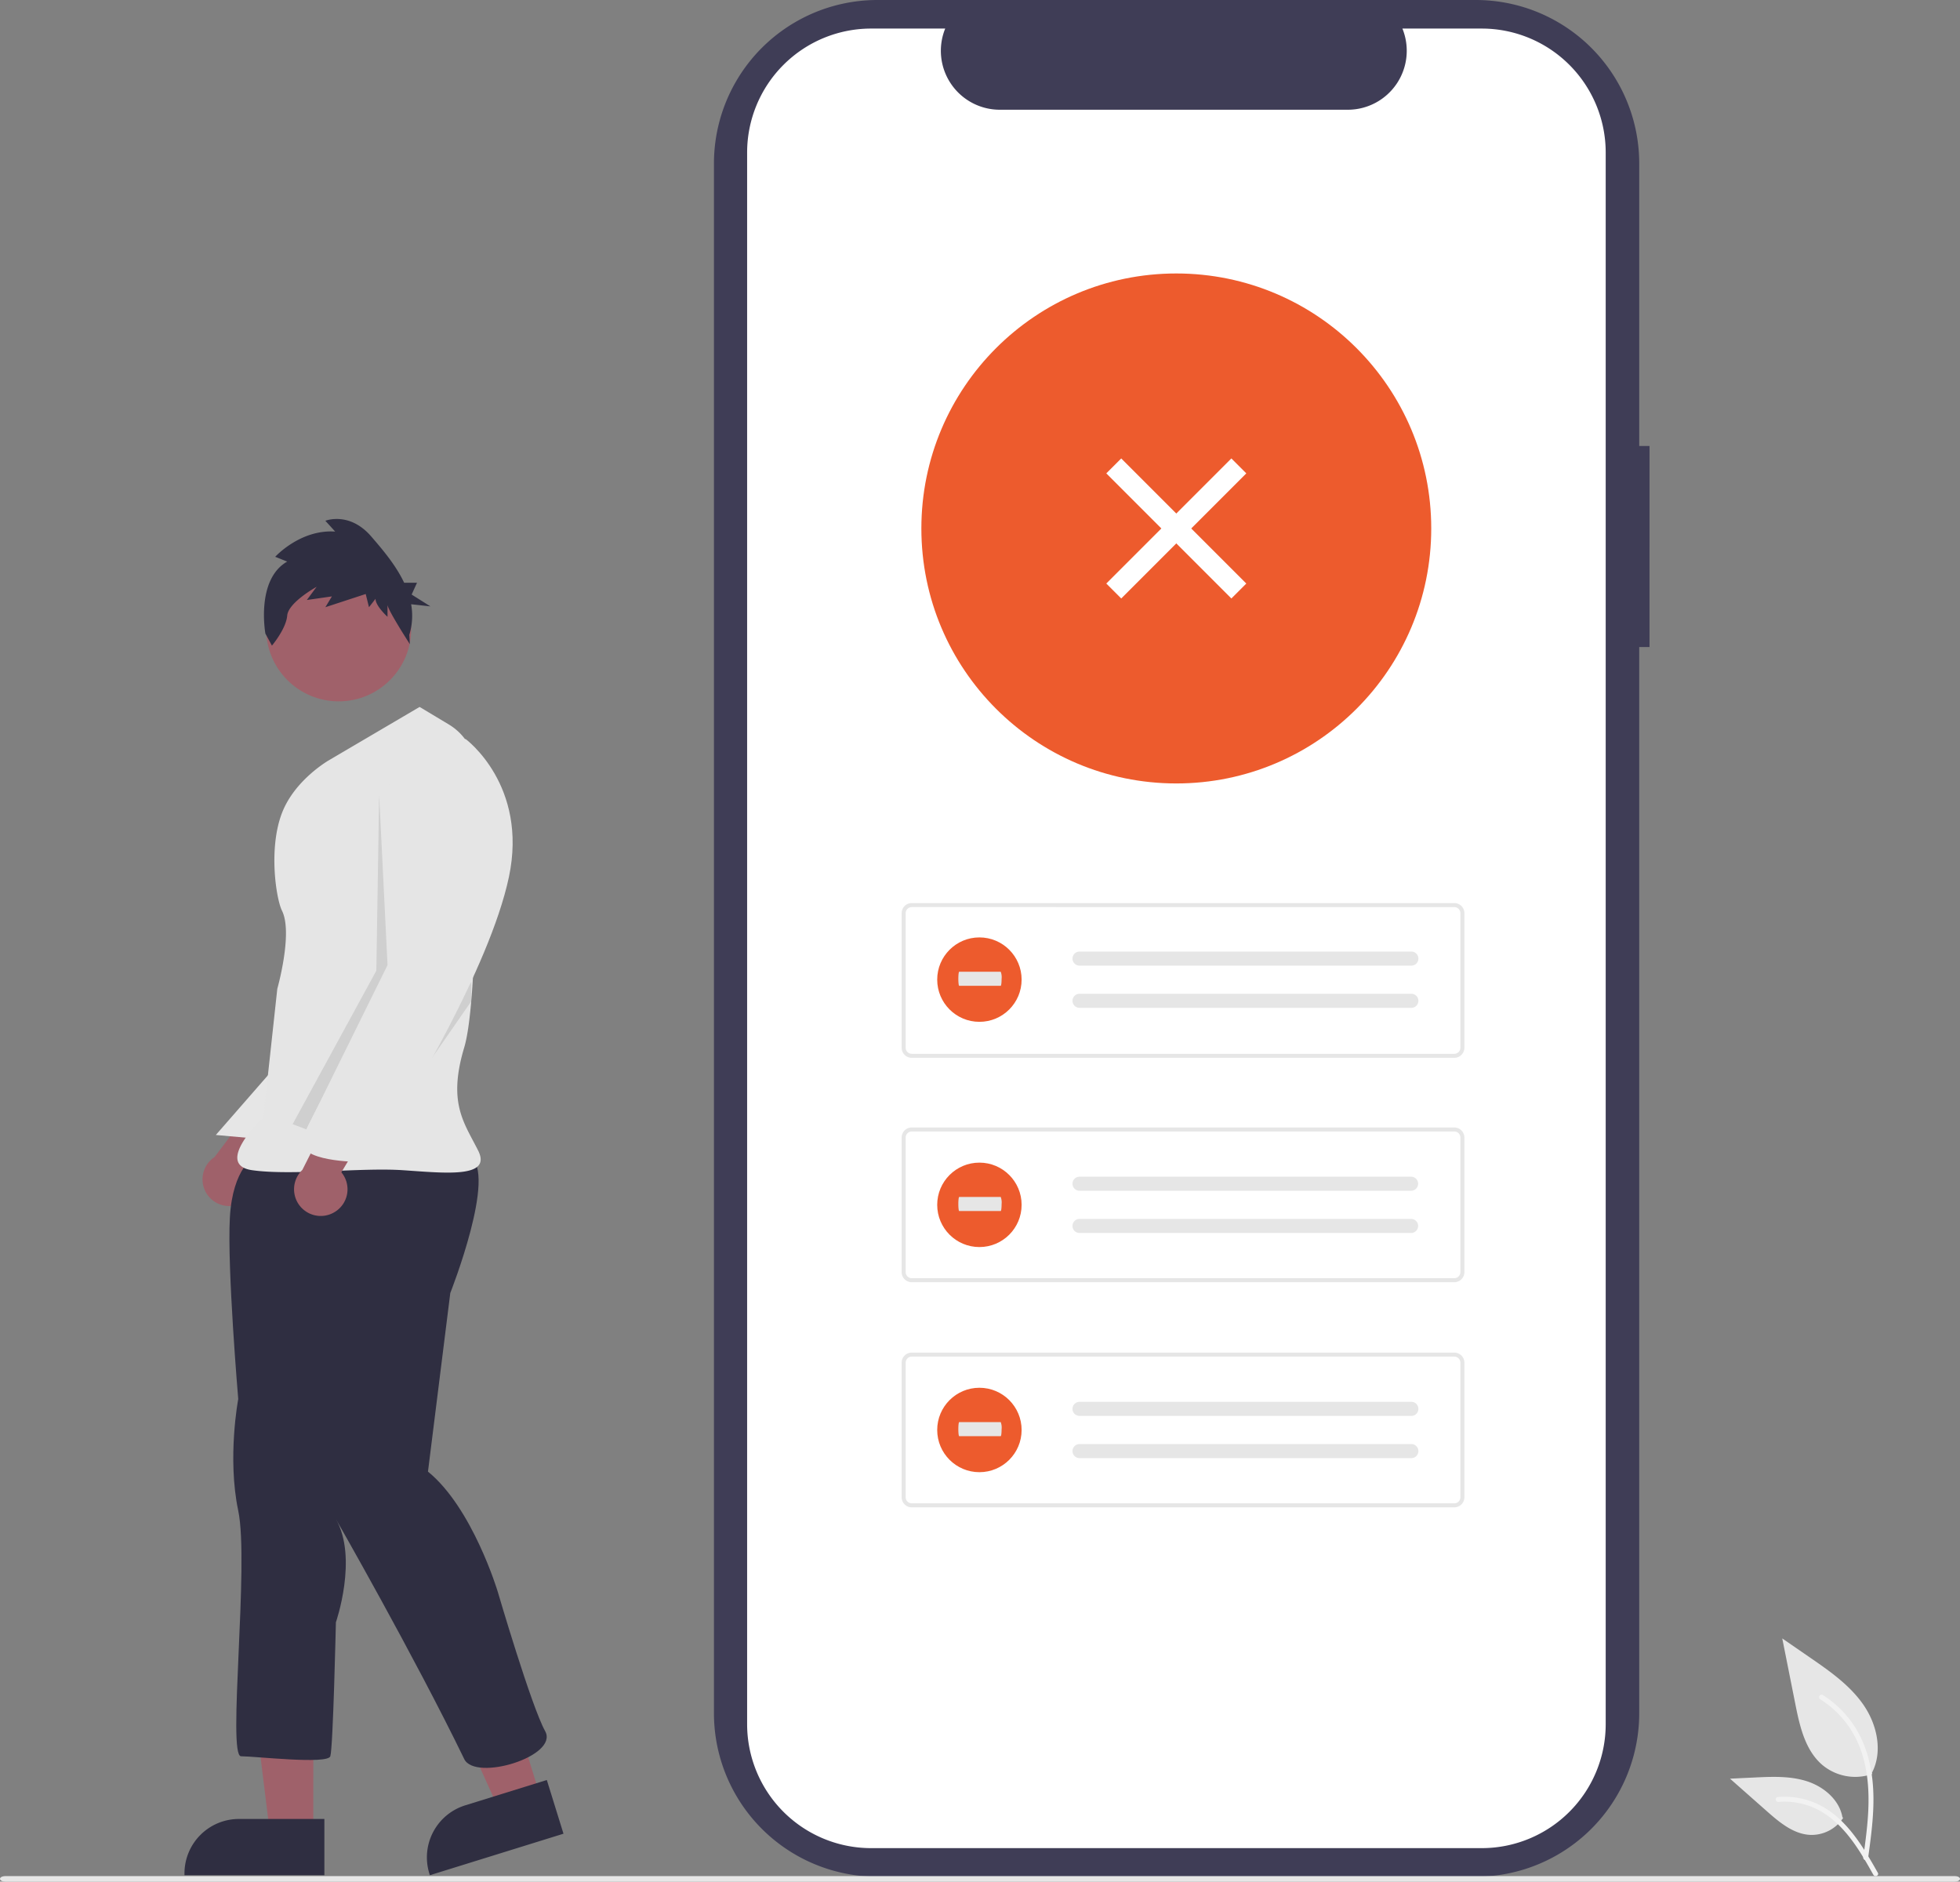 <svg xmlns="http://www.w3.org/2000/svg" data-name="Layer 1" width="742.417" height="712.573"
     viewBox="0 0 742.417 712.573">
    <rect x="0" y="0" width="742.417" height="712.573" fill="#808080" stroke="none"/>
    <path id="aa38b2e7-2ea9-4025-adcf-83f87c0cfc4a-148" data-name="Path 968"
          d="M853.606,262.605h-3.9v-106.977a61.915,61.915,0,0,0-61.915-61.915h-226.65a61.915,61.915,0,0,0-61.916,61.914v586.884a61.915,61.915,0,0,0,61.915,61.915h226.648a61.915,61.915,0,0,0,61.915-61.915v-403.758h3.9Z"
          transform="translate(-228.791 -93.713)" fill="#3f3d56"/>
    <path id="f27259c2-0089-4137-bfd8-cb22dff914f1-149" data-name="Path 969"
          d="M837.006,151.481v595.175a46.959,46.959,0,0,1-46.942,46.952h-231.3a46.966,46.966,0,0,1-46.973-46.952v-595.175a46.965,46.965,0,0,1,46.971-46.951h28.058a22.329,22.329,0,0,0,20.656,30.74h131.868a22.329,22.329,0,0,0,20.656-30.74h30.055a46.959,46.959,0,0,1,46.951,46.942Z"
          transform="translate(-228.791 -93.713)" fill="#fff"/>
    <circle id="fc31cc31-f989-45cc-bd1e-521a0ee1871b" data-name="Ellipse 18" cx="445.565" cy="200.129" r="96.565"
            fill="#ed5b2d"/>
    <path id="a573942c-3bf3-4c43-b474-689725a927f7-150" data-name="Path 39"
          d="M779.672,494.309h-205.537a3.81,3.81,0,0,1-3.806-3.806V439.519a3.811,3.811,0,0,1,3.806-3.806h205.537a3.811,3.811,0,0,1,3.806,3.806v50.985a3.811,3.811,0,0,1-3.806,3.806Zm-205.537-57.074a2.286,2.286,0,0,0-2.284,2.284v50.985a2.286,2.286,0,0,0,2.284,2.284h205.537a2.286,2.286,0,0,0,2.284-2.284v-50.985a2.286,2.286,0,0,0-2.284-2.284Z"
          transform="translate(-228.791 -93.713)" fill="#e6e6e6"/>
    <path id="fb5feb1e-1fe2-48fa-806d-0a2b51d12b49-151" data-name="Path 40"
          d="M637.699,454.074a2.664,2.664,0,0,0,0,5.329h125.605a2.665,2.665,0,0,0,.204-5.326q-.059-.002-.117-.002h-125.692Z"
          transform="translate(-228.791 -93.713)" fill="#e6e6e6"/>
    <path id="bcb9932f-0864-4b7e-b0ed-f7254bb9b8bf-152" data-name="Path 41"
          d="M637.699,470.058a2.664,2.664,0,0,0,0,5.329h125.605a2.665,2.665,0,0,0,.204-5.326q-.059-.002-.117-.002h-125.692Z"
          transform="translate(-228.791 -93.713)" fill="#e6e6e6"/>
    <path id="f88e2a8b-becc-4da9-bd36-af011daaaaf2-153" data-name="Path 42"
          d="M779.672,579.289h-205.537a3.81,3.81,0,0,1-3.806-3.806V524.499a3.811,3.811,0,0,1,3.806-3.806h205.537a3.811,3.811,0,0,1,3.806,3.806v50.985A3.811,3.811,0,0,1,779.672,579.289Zm-205.537-57.074a2.286,2.286,0,0,0-2.284,2.284v50.985a2.286,2.286,0,0,0,2.284,2.284h205.537a2.286,2.286,0,0,0,2.284-2.284v-50.985a2.286,2.286,0,0,0-2.284-2.284Z"
          transform="translate(-228.791 -93.713)" fill="#e6e6e6"/>
    <path id="e192d34f-2ccc-4f79-b47a-46430e4d87f6-154" data-name="Path 43"
          d="M637.699,539.33a2.664,2.664,0,0,0,0,5.329h125.605a2.665,2.665,0,0,0,.087-5.328h-125.692Z"
          transform="translate(-228.791 -93.713)" fill="#e6e6e6"/>
    <path id="b230677c-48cc-4ee6-87d6-a753204ffe47-155" data-name="Path 44"
          d="M637.699,555.318a2.664,2.664,0,0,0,0,5.329h125.605a2.665,2.665,0,0,0,.087-5.328h-125.692Z"
          transform="translate(-228.791 -93.713)" fill="#e6e6e6"/>
    <path id="b88a2a79-0ae3-4fd9-9894-02e0db9a2271-156" data-name="Path 39-2"
          d="M779.672,664.547h-205.537a3.81,3.81,0,0,1-3.806-3.806V609.758a3.811,3.811,0,0,1,3.806-3.806h205.537a3.811,3.811,0,0,1,3.806,3.806v50.985a3.811,3.811,0,0,1-3.806,3.806Zm-205.537-57.074a2.286,2.286,0,0,0-2.284,2.284v50.985a2.286,2.286,0,0,0,2.284,2.284h205.537a2.286,2.286,0,0,0,2.284-2.284v-50.985a2.286,2.286,0,0,0-2.284-2.284Z"
          transform="translate(-228.791 -93.713)" fill="#e6e6e6"/>
    <path id="aa2394a9-8b56-4a12-a2cd-a583e6ea12eb-157" data-name="Path 40-2"
          d="M637.699,624.591a2.664,2.664,0,1,0,0,5.329h125.605a2.665,2.665,0,0,0,.204-5.326q-.059-.002-.117-.002h-125.692Z"
          transform="translate(-228.791 -93.713)" fill="#e6e6e6"/>
    <path id="bc352cb2-8959-4b51-bd18-df6817a9a47e-158" data-name="Path 41-2"
          d="M637.699,640.578a2.664,2.664,0,0,0,0,5.329h125.605a2.665,2.665,0,0,0,.204-5.326q-.059-.002-.117-.002h-125.692Z"
          transform="translate(-228.791 -93.713)" fill="#e6e6e6"/>
    <path id="b30ee82f-5b3a-4aa4-9db7-ead828191937-159" data-name="Path 970"
          d="M969.27,806.287h-738.541c-1.071,0-1.938-.468-1.938-1.045s.868-1.045,1.938-1.045H969.271c1.07,0,1.938.468,1.938,1.045S970.341,806.287,969.27,806.287Z"
          transform="translate(-228.791 -93.713)" fill="#e6e6e6"/>
    <g id="f24cf2fd-107c-4150-a0f1-6f6b12d88bf3" data-name="Group 58">
        <path id="a2b576eb-bb95-4480-aa60-cd8aa023fe61-160" data-name="Path 438"
              d="M937.992,765.522a19.474,19.474,0,0,1-18.806-3.313c-6.587-5.528-8.652-14.636-10.332-23.07l-4.97-24.945,10.405,7.165c7.483,5.152,15.134,10.47,20.316,17.933s7.443,17.651,3.28,25.726"
              transform="translate(-228.791 -93.713)" fill="#e6e6e6"/>
        <path id="fe1c5433-44e0-47a6-8430-329cbd7c4dea-161" data-name="Path 439"
              d="M936.385,797.459c1.31-9.542,2.657-19.206,1.738-28.849-.816-8.565-3.429-16.93-8.749-23.789a39.574,39.574,0,0,0-10.153-9.2c-1.015-.641-1.95.968-.939,1.606a37.622,37.622,0,0,1,14.881,17.956c3.24,8.241,3.76,17.224,3.2,25.977-.338,5.294-1.053,10.553-1.774,15.805a.964.964,0,0,0,.65,1.144.936.936,0,0,0,1.144-.65Z"
              transform="translate(-228.791 -93.713)" fill="#f2f2f2"/>
        <path id="f0043cfc-c9b9-4981-8afd-8c13c1b6f93f-162" data-name="Path 442"
              d="M926.958,782.148a14.336,14.336,0,0,1-12.491,6.447c-6.323-.3-11.595-4.713-16.34-8.9l-14.035-12.395,9.289-.444c6.68-.32,13.533-.618,19.9,1.442s12.231,7.018,13.394,13.6"
              transform="translate(-228.791 -93.713)" fill="#e6e6e6"/>
        <path id="b883c521-5e9e-4a38-b47c-4f8b0cd8c6cd-163" data-name="Path 443"
              d="M940.086,802.943c-6.3-11.156-13.618-23.555-26.685-27.518a29.779,29.779,0,0,0-11.224-1.159c-1.192.1-.894,1.94.3,1.837a27.665,27.665,0,0,1,17.912,4.739c5.051,3.438,8.983,8.217,12.311,13.286,2.039,3.1,3.865,6.341,5.691,9.573C938.971,804.733,940.677,803.988,940.086,802.943Z"
              transform="translate(-228.791 -93.713)" fill="#f2f2f2"/>
    </g>
    <g id="b241f6a5-c54d-499c-8ecd-4235a19d143f" data-name="Group 59">
        <circle id="bfaee8a8-2192-45bf-83cb-a2f223d41a02" data-name="Ellipse 5" cx="370.986" cy="370.985" r="15.986"
                fill="#ed5b2d"/>
        <path id="ae47602b-fb54-4e88-955d-49b260f35f7f-164" data-name="Path 40-3"
              d="M592.124,461.712c-.184,0-.333,1.193-.333,2.664s.149,2.665.333,2.665h15.719c.184.024.336-1.149.339-2.62a5.943,5.943,0,0,0-.328-2.708h-15.73Z"
              transform="translate(-228.791 -93.713)" fill="#e6e6e6"/>
    </g>
    <g id="a1e1e52b-75f8-4aa9-8279-faf451e6aae1" data-name="Group 60">
        <circle id="fa3a3ce2-c232-40ee-81b4-25b83d5b931c" data-name="Ellipse 5-2" cx="370.986" cy="456.278" r="15.986"
                fill="#ed5b2d"/>
        <path id="aaaffa69-7c16-47ec-b12d-87139789d2df-165" data-name="Path 40-4"
              d="M592.124,547.005c-.184,0-.333,1.193-.333,2.664s.149,2.665.333,2.665h15.719c.184.024.336-1.149.339-2.62a5.943,5.943,0,0,0-.328-2.708h-15.73Z"
              transform="translate(-228.791 -93.713)" fill="#e6e6e6"/>
    </g>
    <g id="fd2b54c2-3dec-4fb6-9f72-e6c667a136b8" data-name="Group 61">
        <circle id="abc19202-5605-459b-9c25-b430addb8839" data-name="Ellipse 5-3" cx="370.986" cy="541.536"
                r="15.986" fill="#ed5b2d"/>
        <path id="f69fbb38-8754-494b-94fa-96f6df4fd0e7-166" data-name="Path 40-5"
              d="M592.124,632.263c-.184,0-.333,1.193-.333,2.664s.149,2.665.333,2.665h15.719c.184.024.336-1.149.339-2.62a5.943,5.943,0,0,0-.328-2.708h-15.73Z"
              transform="translate(-228.791 -93.713)" fill="#e6e6e6"/>
    </g>
    <rect x="670.356" y="260.342" width="8" height="67" transform="translate(-239.055 469.193) rotate(-45)"
          fill="#fff"/>
    <rect x="670.356" y="260.342" width="8" height="67" transform="translate(176.501 -484.491) rotate(45)"
          fill="#fff"/>
    <path d="M319.051,549.848a10.056,10.056,0,0,0,5.388-14.447l23.565-26.864-18.395-2.538-19.558,25.899a10.11,10.11,0,0,0,9,17.95Z"
          transform="translate(-228.791 -93.713)" fill="#9f616a"/>
    <polygon points="118.679 694.215 102.244 694.214 94.425 630.82 118.682 630.821 118.679 694.215" fill="#9f616a"/>
    <path d="M351.662,803.86l-52.995-.002v-.67a20.628,20.628,0,0,1,20.627-20.627h.001l32.367.001Z"
          transform="translate(-228.791 -93.713)" fill="#2f2e41"/>
    <polygon points="204.713 680.461 189.017 685.334 162.751 627.11 185.917 619.918 204.713 680.461" fill="#9f616a"/>
    <path d="M442.232,788.147,391.621,803.86l-.199-.64a20.628,20.628,0,0,1,13.582-25.816l.001-0,30.912-9.597Z"
          transform="translate(-228.791 -93.713)" fill="#2f2e41"/>
    <path id="ae9bdfa9-f7e0-4b2f-8168-ca8868d01318-167" data-name="Path 973"
          d="M334.884,495.656l-24.341,27.877,19.056,1.715Z" transform="translate(-228.791 -93.713)"
          fill="#e6e6e6"/>
    <path id="b88343d2-9c47-4183-8a8a-427a73d8d9be-168" data-name="Path 975"
          d="M325.373,531.589s-8.455,4.227-9.512,23.251,3.171,68.7,3.171,68.7-4.227,22.194,0,42.274-4.227,93,1.057,93,32.762,3.171,33.819,0,2.114-50.729,2.114-50.729,8.455-24.308,0-39.1c0,0,29.521,51.548,48.615,90.889,4.179,8.61,35.933-1.057,30.649-10.569s-17.966-52.843-17.966-52.843-9.512-31.706-26.421-45.445l8.455-67.639s17.967-45.445,7.4-51.786S325.373,531.589,325.373,531.589Z"
          transform="translate(-228.791 -93.713)" fill="#2f2e41"/>
    <circle id="fdc24b21-a9e1-47f2-b2e4-7458730b7c21" data-name="Ellipse 182" cx="128.287" cy="238.129" r="27.478"
            fill="#a0616a"/>
    <path id="ac268c91-41f4-49c7-bce6-773e5eb69fa2-169" data-name="Path 976"
          d="M387.727,361.434l-34.16,20.08s-13.08,7.366-17.966,20.08c-5.208,13.55-2.181,32.628,0,36.99,4.227,8.455-1.773,29.592-1.773,29.592l-5.284,48.615s-19.023,17.966-4.227,20.08,41.217-1.057,57.07,0,33.819,3.171,28.535-7.4-11.625-17.967-5.284-39.1c4.962-16.54,4.747-78.383,4.419-104.5a21.025,21.025,0,0,0-10.211-17.767Z"
          transform="translate(-228.791 -93.713)" fill="#e5e5e5"/>
    <path id="aebed2c8-94ca-417e-8b11-27e17cbf3024-170" data-name="Path 980"
          d="M372.407,394.726l3.17,64.468-30.726,62.223-5.211-1.983,31.706-58.127Z"
          transform="translate(-228.791 -93.713)" opacity="0.1" style="isolation:isolate"/>
    <path id="e13ea0c4-bc86-4025-9528-1665a42d3372-171" data-name="Path 982"
          d="M407.279,472.932v-7.4l-35.929,59.186Z" transform="translate(-228.791 -93.713)" opacity="0.1"
          style="isolation:isolate"/>
    <path id="eb3190ba-6b3f-4b2b-91d1-1543e580b413-172" data-name="Path 983"
          d="M337.576,306.387l-4.539-1.816s9.5-10.457,22.713-9.548l-3.717-4.092s9.085-3.637,17.345,5.91c4.342,5.019,9.365,10.919,12.5,17.564h4.865l-2.03,4.471,7.106,4.471-7.294-.8a24.739,24.739,0,0,1-.69,11.579l.2,3.534s-8.459-13.089-8.459-14.905v4.547s-4.543-4.092-4.543-6.82l-2.478,3.183-1.239-5-15.28,5,2.476-4.094-9.5,1.364,3.717-5s-10.737,5.91-11.15,10.912-5.781,11.366-5.781,11.366l-2.478-4.547S325.604,313.207,337.576,306.387Z"
          transform="translate(-228.791 -93.713)" fill="#2f2e41"/>
    <path d="M355.354,552.839a10.056,10.056,0,0,0,2.738-15.174l18.423-30.62-18.554.768-14.65,28.96a10.11,10.11,0,0,0,12.043,16.067Z"
          transform="translate(-228.791 -93.713)" fill="#9f616a"/>
    <path id="a62f6567-f472-4931-86f9-ff652851a370-173" data-name="Path 981"
          d="M397.24,375.175l7.926-1.585s23.779,17.438,16.381,52.314-40.16,87.719-40.16,87.719-7.4,9.512-9.512,11.625-6.341,0-4.227,3.171-3.171,5.284-3.171,5.284-23.251,0-21.137-8.455,38.047-68.7,38.047-68.7l-5.284-56.013S371.874,373.062,397.24,375.175Z"
          transform="translate(-228.791 -93.713)" fill="#e5e5e5"/>
</svg>